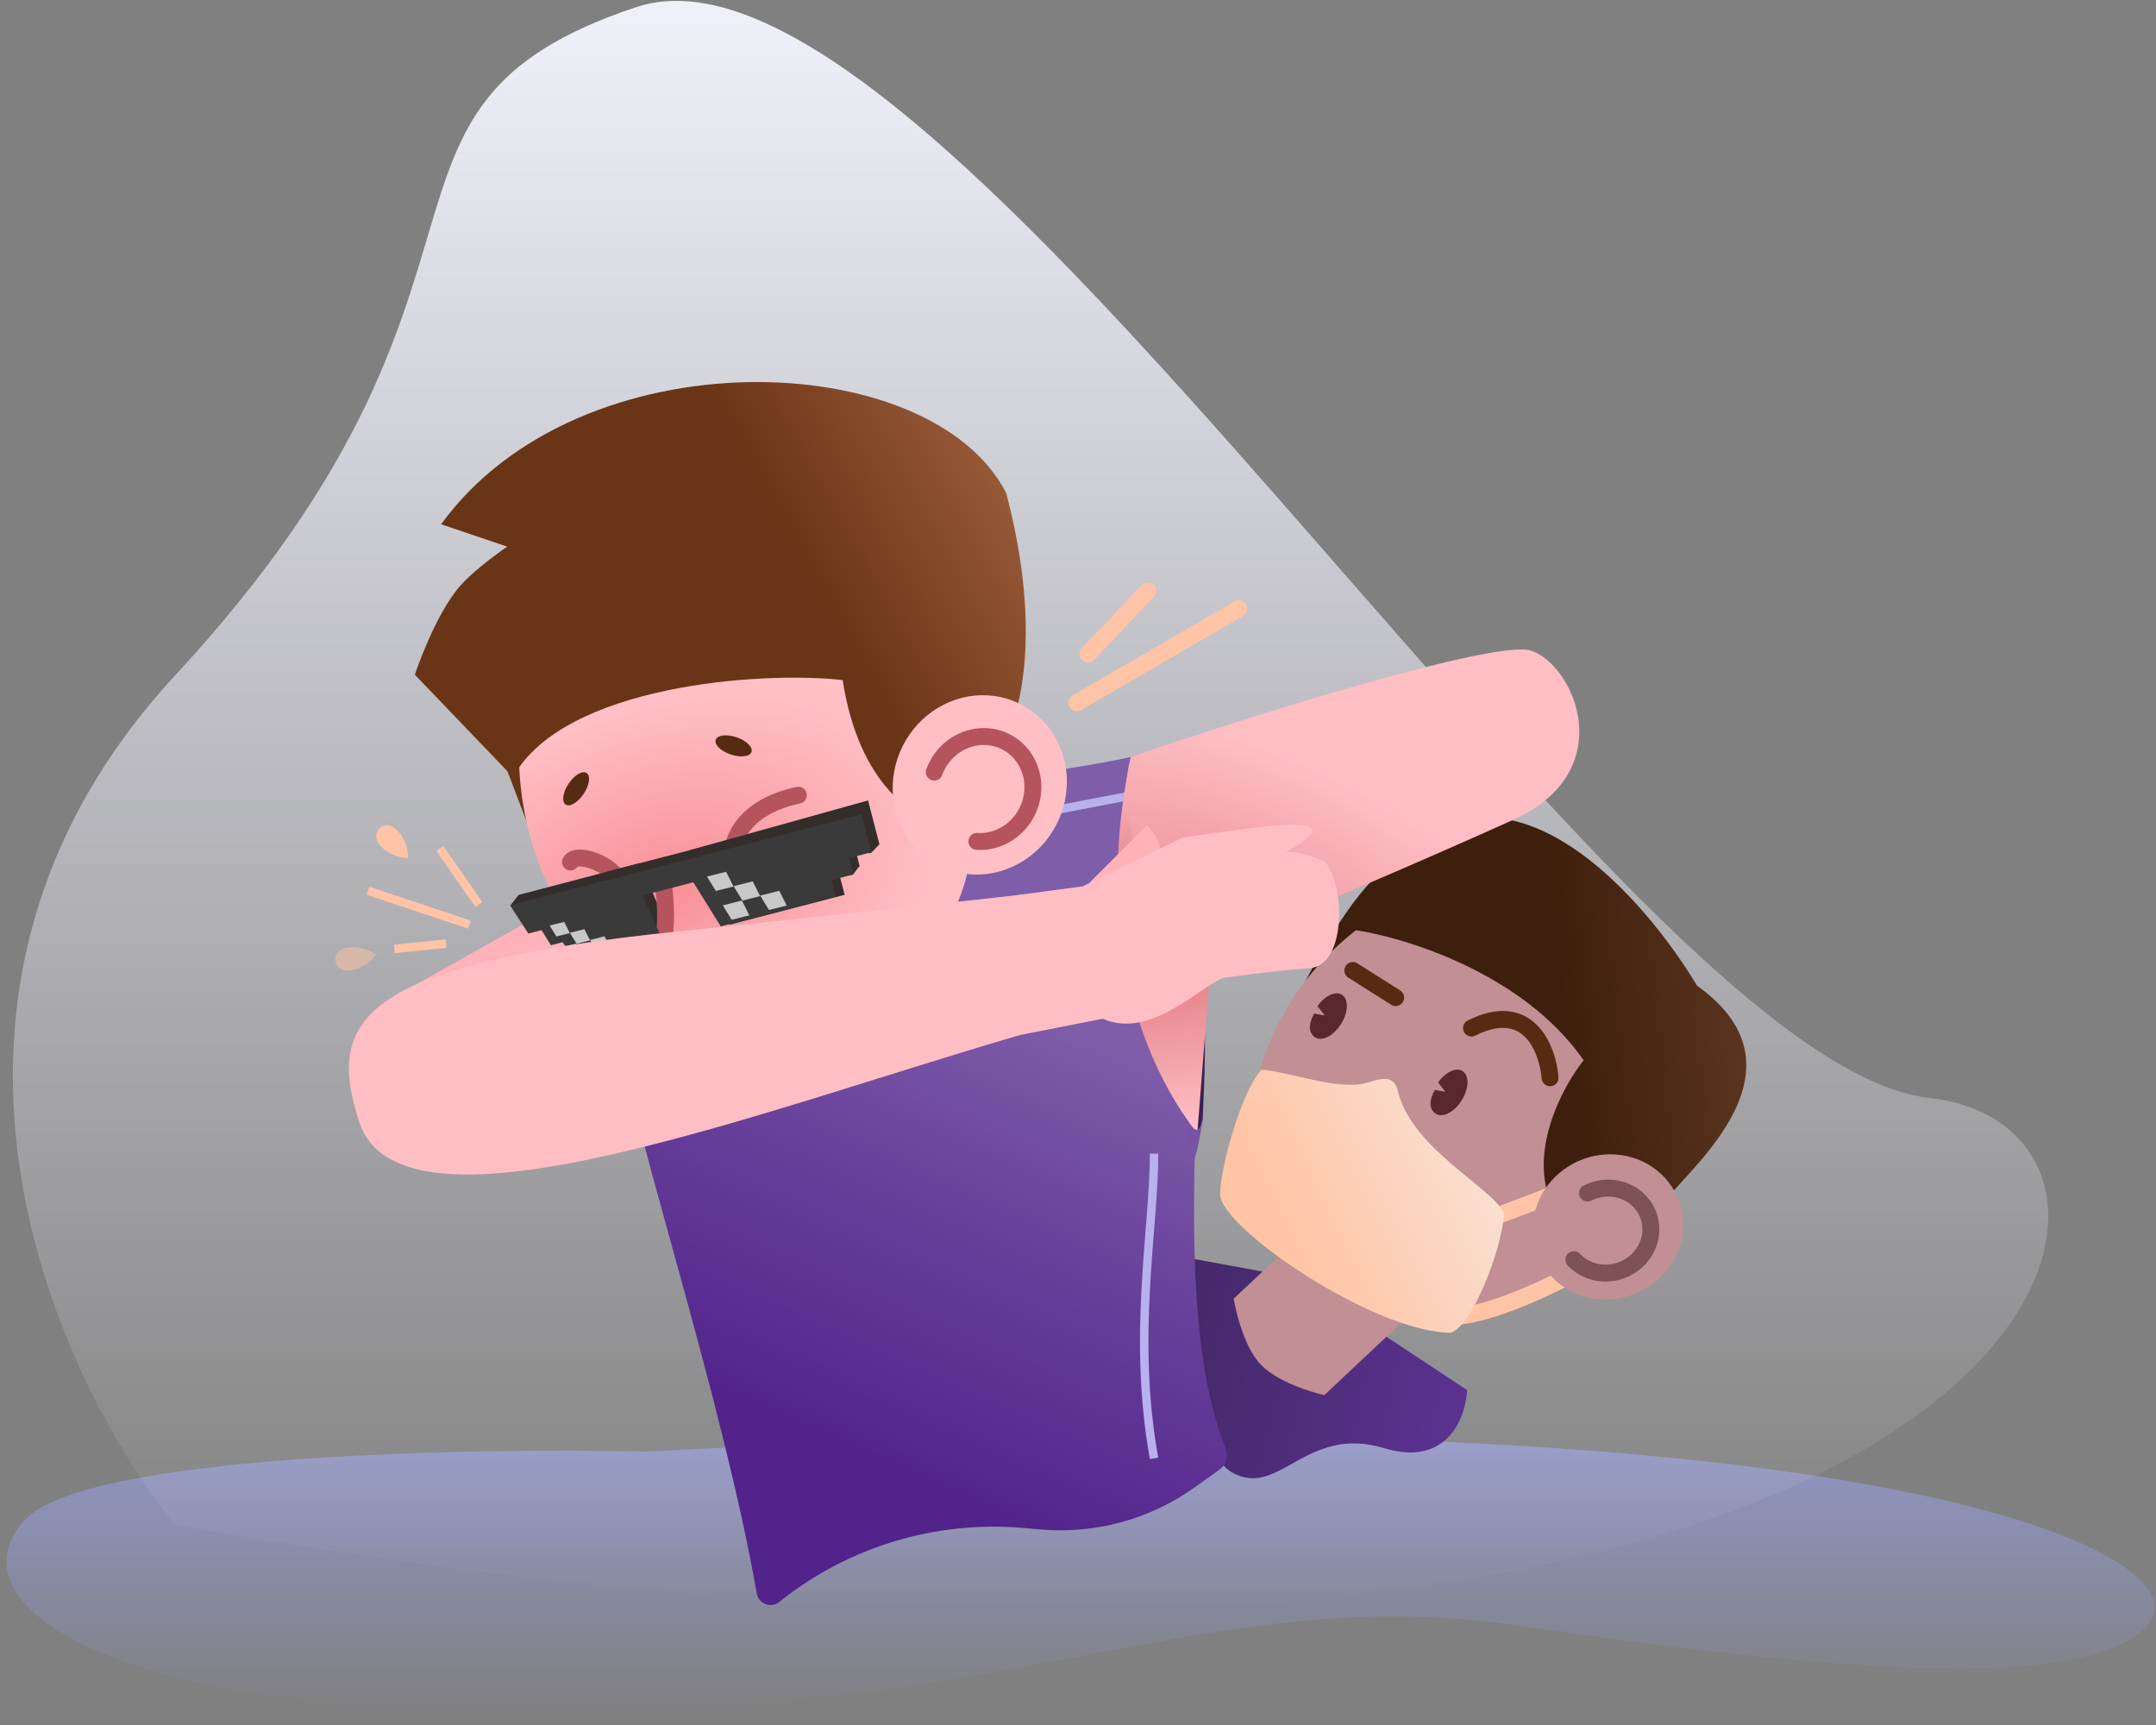 <svg width="255" height="204" viewBox="0 0 255 204" fill="none" xmlns="http://www.w3.org/2000/svg">
<rect x="0" y="0" width="255" height="204" fill="#808080" stroke="none"/>
<path d="M3.004 179.678C10.204 172.078 55.004 171.178 76.504 171.678C220.004 163.678 261.504 183.678 254.004 192.178C246.504 200.678 213.504 197.178 179.004 192.178C144.504 187.178 121.504 202.178 66.504 202.678C11.504 203.178 -5.996 189.178 3.004 179.678Z" fill="url(#paint0_linear)"/>
<path d="M20.736 79.847C-14.064 117.447 6.236 162.514 20.736 180.347C241.236 219.347 264.736 133.847 228.236 129.847C191.736 125.847 111.236 -11.153 75.236 0.847C39.236 12.847 64.236 32.847 20.736 79.847Z" fill="url(#paint1_linear)"/>
<path d="M142.304 119.984C142.705 120.755 142.451 128.155 142.274 131.759C142.363 133.516 140.733 136.402 139.838 134.55C138.943 132.699 141.803 119.019 142.304 119.984Z" fill="#382155"/>
<path d="M139.371 148.553L153.448 151.128L173.526 164.395C173.364 167.627 171.178 173.526 163.732 171.265C154.424 168.439 151.273 177.292 145.708 174.126C141.256 171.592 139.628 156.022 139.371 148.553Z" fill="url(#paint2_linear)"/>
<path d="M165.014 102.407C161.832 102.761 156.446 111.975 154.15 116.538L157.671 117.286L165.014 102.407Z" fill="#3E1E0C"/>
<path d="M158.39 141.862L169.108 153.272L156.632 164.99C156.632 164.99 151.43 163.833 149.086 161.339C146.743 158.844 145.914 153.58 145.914 153.58L158.39 141.862Z" fill="#C18F94"/>
<path fill-rule="evenodd" clip-rule="evenodd" d="M194.086 109.716C184.353 100.357 167.644 101.944 156.767 113.255C145.89 124.566 144.98 141.304 154.712 150.663C158.888 154.555 169.546 156.21 175.254 156.153C183.726 153.41 183.976 149.587 187.388 147.624C191.863 145.422 185.727 142.719 184.613 141.362L186.62 141.483C188.88 139.133 187.727 141.115 190.077 143.374L192.977 145.939C202.865 134.694 203.486 118.754 194.086 109.716Z" fill="#C18F94"/>
<path d="M187.306 125.389C180.124 115.046 165.988 110.766 159.818 109.919C173.133 83.079 192.637 103.171 200.725 116.572C215.295 126.975 198.08 139.454 196.459 142.718C195.161 145.329 187.167 143.298 183.332 141.956C180.907 135.688 184.971 128.3 187.306 125.389Z" fill="url(#paint3_linear)"/>
<path d="M160.003 114.769L165.073 117.977" stroke="#572B12" stroke-width="2" stroke-linecap="round"/>
<path d="M169.621 155.223C173.361 157.663 188.573 149.935 192.355 146.63" stroke="#FFC4A5" stroke-width="2" stroke-linecap="round" stroke-linejoin="round"/>
<path d="M183.335 127.461C183.058 124.081 180.811 118.172 174.04 121.579" stroke="#572B12" stroke-width="2" stroke-linecap="round"/>
<path d="M174.921 144.614C177.775 143.534 187.994 139.553 191.539 138.569" stroke="#FFC4A5" stroke-width="2" stroke-linecap="round" stroke-linejoin="round"/>
<path fill-rule="evenodd" clip-rule="evenodd" d="M171.594 157.613C174.038 156.847 177.503 148.237 177.922 143.513C176.524 140.457 167.038 135.903 165.351 129.107C164.868 127.091 163.556 127.47 161.638 128.045C158.269 129.05 152.078 126.608 149.175 126.509C146.571 129.514 144.224 138.802 144.309 141.288C144.421 145.214 162.411 157.553 171.594 157.613Z" fill="url(#paint4_linear)"/>
<path fill-rule="evenodd" clip-rule="evenodd" d="M194.113 152.667C195.688 151.869 196.998 150.645 197.876 149.149C198.754 147.654 199.161 145.955 199.047 144.266C198.932 142.577 198.301 140.974 197.232 139.66C196.163 138.346 194.706 137.38 193.043 136.884C191.38 136.387 189.586 136.383 187.889 136.871C186.192 137.359 184.667 138.318 183.507 139.627C182.347 140.935 181.604 142.534 181.372 144.222C181.139 145.911 181.428 147.612 182.202 149.111C182.717 150.109 183.433 150.992 184.311 151.711C185.189 152.43 186.21 152.97 187.316 153.3C188.423 153.631 189.593 153.745 190.759 153.636C191.925 153.527 193.065 153.198 194.113 152.667Z" fill="#C18F94"/>
<path d="M186.147 148.968C186.788 149.652 187.62 150.143 188.548 150.386C189.477 150.629 190.466 150.614 191.403 150.343C192.339 150.071 193.187 149.555 193.85 148.851C194.513 148.147 194.965 147.285 195.155 146.36C195.344 145.436 195.264 144.487 194.923 143.62C194.581 142.754 193.993 142.004 193.224 141.456C192.455 140.908 191.536 140.584 190.571 140.52C189.605 140.455 188.632 140.654 187.761 141.093" stroke="#7E5154" stroke-width="2" stroke-linecap="round" stroke-linejoin="round"/>
<path fill-rule="evenodd" clip-rule="evenodd" d="M158.614 121.089C159.495 119.712 159.524 118.148 158.709 117.635C157.944 117.152 156.7 117.754 155.822 118.988L156.681 120.088L155.428 119.868C154.685 121.201 154.792 122.206 155.566 122.688C156.387 123.197 157.753 122.483 158.614 121.089Z" fill="#59282C"/>
<path fill-rule="evenodd" clip-rule="evenodd" d="M172.884 130.117C173.764 128.74 173.793 127.176 172.978 126.663C172.213 126.181 170.969 126.782 170.091 128.016L170.95 129.116L169.697 128.896C168.954 130.23 169.061 131.234 169.835 131.716C170.656 132.226 172.022 131.511 172.884 130.117Z" fill="#59282C"/>
<path d="M127.379 83.095L146.527 71.978" stroke="#FFC4A5" stroke-width="2" stroke-linecap="round"/>
<path d="M128.678 77.34L135.775 69.864" stroke="#FFC4A5" stroke-width="2" stroke-linecap="round"/>
<path d="M89.513 188.455C85.444 165.418 75.256 134.793 73.524 123.875C80.249 114.135 93.838 105.137 95.453 103.609C109.598 90.238 128.81 92.021 138.374 88.169C148.696 90.831 135.291 147.469 144.957 171.28C145.322 172.181 145.052 173.218 144.261 173.783L141.288 175.903C135.993 179.68 129.524 181.443 123.044 180.875L121.053 180.7C110.652 179.788 100.299 182.925 92.153 189.457C91.182 190.236 89.729 189.681 89.513 188.455Z" fill="url(#paint5_linear)"/>
<path d="M133.742 94.09L112.986 98.081" stroke="#B9B0EE"/>
<path d="M141.607 134.08C131.846 121.327 130.519 104.198 133.773 89.507C138.613 88.739 142.44 100.788 143.749 106.908L141.607 134.08Z" fill="url(#paint6_linear)"/>
<path d="M181.101 76.948C176.999 75.571 147.814 84.67 133.756 89.509C130.946 99.8 139.266 108.985 143.754 112.173C151.274 109.017 168.851 101.551 178.999 96.941C191.685 91.178 186.228 78.668 181.101 76.948Z" fill="url(#paint7_radial)"/>
<path d="M80.963 112.032L69.546 131.396L104.681 115.479L80.963 112.032Z" fill="#4E2289"/>
<path d="M67.742 106.011L45.492 118.511L77.992 112.511L67.742 106.011Z" fill="#FFB2B9"/>
<path d="M58.407 86.957L65.251 104.971L76.012 83.274L58.407 86.957Z" fill="#6A3416"/>
<path fill-rule="evenodd" clip-rule="evenodd" d="M93.707 54.164C77.674 52.674 63.272 66.578 61.541 85.212C59.809 103.847 71.406 120.131 87.439 121.621C94.227 122.145 105.395 115.764 110.676 111.466C116.537 102.609 113.926 98.859 115.648 94.491C118.184 89.111 110.452 91.152 108.405 90.716L110.367 89.337C110.726 85.465 111.124 88.17 114.996 88.529L119.607 88.765C120.466 70.927 109.193 55.602 93.707 54.164Z" fill="url(#paint8_radial)"/>
<path d="M99.669 80.426C101.579 92.893 108.272 96.879 111.379 97.313C123.811 88.583 122.304 70.729 119.002 58.297C110.1 40.907 68.482 39.512 52.175 62.002L59.99 64.643C59.99 64.643 56.342 67.129 54.486 69.219C51.406 72.689 49.066 79.791 49.066 79.791L60.678 91.895C66.668 81.041 89.923 79.332 99.669 80.426Z" fill="url(#paint9_linear)"/>
<path d="M72.881 103.63C71.637 101.957 68.131 100.76 67.469 101.941" stroke="#B5545C" stroke-width="2" stroke-linecap="round" stroke-linejoin="round"/>
<path d="M136.496 136.43C136.496 145.43 133.876 157.931 136.496 172.465" stroke="#B9B0EE"/>
<path d="M55.517 109.343L43.517 105.343" stroke="#FFC4A5"/>
<path d="M52.767 111.593L46.642 112.218" stroke="#FFC4A5"/>
<path d="M56.642 106.968L52.017 100.343" stroke="#FFC4A5"/>
<path d="M48.266 101.469C48.308 99.135 46.265 96.594 44.891 97.969C43.517 99.343 45.975 101.469 48.266 101.469Z" fill="#FFC4A5"/>
<path d="M44.494 112.885C42.599 111.524 39.347 111.759 39.696 113.671C40.046 115.583 43.191 114.77 44.494 112.885Z" fill="#FFC4A5" fill-opacity="0.5"/>
<ellipse cx="68.141" cy="93.281" rx="2.239" ry="1.075" transform="rotate(-56.331 68.141 93.281)" fill="#572B12"/>
<ellipse rx="2.239" ry="1.075" transform="matrix(-0.947 -0.32 -0.32 0.947 86.766 88.206)" fill="#572B12"/>
<path fill-rule="evenodd" clip-rule="evenodd" d="M125.52 96.209C126.241 94.222 126.381 92.082 125.923 90.058C125.464 88.033 124.428 86.216 122.945 84.836C121.461 83.456 119.597 82.575 117.589 82.303C115.58 82.032 113.516 82.383 111.658 83.312C109.8 84.24 108.232 85.706 107.15 87.522C106.069 89.338 105.524 91.424 105.583 93.516C105.642 95.608 106.304 97.613 107.484 99.276C108.664 100.94 110.309 102.188 112.213 102.862C113.479 103.311 114.828 103.495 116.183 103.404C117.538 103.312 118.872 102.947 120.108 102.329C121.344 101.711 122.458 100.852 123.387 99.802C124.316 98.752 125.041 97.531 125.52 96.209Z" fill="#FFBFC5"/>
<path d="M61.337 105.835L60.366 107.072L79.06 109.902L75.664 102.07L61.337 105.835Z" fill="#332E2C"/>
<path d="M115.539 99.507C116.658 99.579 117.786 99.326 118.796 98.778C119.805 98.229 120.656 97.406 121.251 96.402C121.847 95.398 122.163 94.253 122.166 93.095C122.168 91.938 121.855 90.815 121.264 89.853C120.672 88.891 119.824 88.129 118.817 87.652C117.809 87.175 116.682 87.003 115.562 87.155C114.442 87.306 113.374 87.776 112.479 88.511C111.584 89.245 110.898 90.216 110.497 91.312" stroke="#B5545C" stroke-width="2" stroke-linecap="round" stroke-linejoin="round"/>
<path d="M86.624 102.265C86.246 100.155 87.278 95.556 94.428 94.043" stroke="#B5545C" stroke-width="2" stroke-linecap="round" stroke-linejoin="round"/>
<path d="M128.928 104.7L120.598 105.813C115.824 109.287 118.82 118.282 120.915 122.345L130.899 120.385L128.928 104.7Z" fill="#FFBEC4"/>
<path d="M78.049 102.642C78.733 104.968 79.193 110.431 77.889 113.136" stroke="#B5545C" stroke-width="2" stroke-linecap="round" stroke-linejoin="round"/>
<path d="M81.682 100.509L80.332 101.9L86.333 109.346L99.899 105.823L99.297 103.508L100.865 103.453L101.67 102.407L101.26 100.829L103.013 100.892L104.016 99.844L102.669 94.66L81.682 100.509Z" fill="#332E2C"/>
<path d="M101.872 96.309L80.461 101.871L85.249 109.556L98.814 106.033L98.31 104.091L100.925 103.412L100.421 101.47L103.036 100.791L101.872 96.309Z" fill="#3A3A3A"/>
<path d="M60.328 107.06L74.79 103.303L78.232 110.86L67.598 112.984L66.546 111.424L65.16 111.784L64.049 109.999L62.491 110.404L60.328 107.06Z" fill="#3A3A3A"/>
<path d="M65.804 110.746L65.01 109.454L66.725 109.022L67.394 110.348L65.804 110.746Z" fill="#C8C8C8"/>
<path d="M68.196 111.607L67.401 110.316L69.117 109.884L69.785 111.21L68.196 111.607Z" fill="#C8C8C8"/>
<path d="M67.228 113.331L66.434 112.039L68.149 111.607L68.818 112.933L67.228 113.331Z" fill="#C8C8C8"/>
<path d="M70.58 112.453L69.785 111.162L71.501 110.729L72.169 112.056L70.58 112.453Z" fill="#C8C8C8"/>
<rect x="71.779" y="103.089" width="12.114" height="2.778" transform="rotate(-14.56 71.779 103.089)" fill="#332E2C"/>
<path d="M72.032 104.06L83.825 100.997L84.523 103.686L72.73 106.749L72.032 104.06Z" fill="#3A3A3A"/>
<path d="M84.662 105.364L83.615 103.663L85.875 103.094L86.756 104.841L84.662 105.364Z" fill="#C8C8C8"/>
<path d="M87.812 106.5L86.765 104.799L89.025 104.229L89.906 105.976L87.812 106.5Z" fill="#C8C8C8"/>
<path d="M86.537 108.77L85.49 107.069L87.751 106.5L88.631 108.247L86.537 108.77Z" fill="#C8C8C8"/>
<path d="M90.953 107.614L89.906 105.913L92.166 105.343L93.047 107.09L90.953 107.614Z" fill="#C8C8C8"/>
<path d="M80.454 110.12C42.097 114.056 38.64 120.801 42.47 132.637C47.525 148.253 91.273 130.79 122.079 121.991L121.153 119.182C119.724 114.85 119.615 110.192 120.838 105.798C120.838 105.798 104.973 107.603 80.454 110.12Z" fill="#FFBEC4"/>
<path d="M135.635 97.627L128.895 104.349L135.079 104.469C138.722 101.725 136.968 98.764 135.635 97.627Z" fill="#FFB3B9"/>
<path d="M128.282 104.703L139.914 99.045C146.643 98.103 156.524 96.491 155.07 98.549C154.534 99.306 153.44 100.065 152.091 100.769C154.292 100.734 155.522 101.405 156.792 101.993C159.188 105.102 159.118 114.212 154.898 114.495C150.678 114.777 144.611 115.66 144.611 115.66C141.471 117.055 135.557 123.258 129.943 120.239C128.603 119.519 126.586 105.634 128.282 104.703Z" fill="#FFBEC4"/>
<path d="M142.289 131.851C142.248 132.87 141.583 136.509 141.088 137.643L139.932 131.751C140.907 133.115 141.776 135.114 142.289 131.851Z" fill="#7754A4"/>
<defs>
<linearGradient id="paint0_linear" x1="127.803" y1="151.661" x2="127.803" y2="202.691" gradientUnits="userSpaceOnUse">
<stop stop-color="#9AA1EC"/>
<stop offset="1" stop-color="#9AA1EC" stop-opacity="0"/>
</linearGradient>
<linearGradient id="paint1_linear" x1="121.888" y1="0.103" x2="121.888" y2="190.513" gradientUnits="userSpaceOnUse">
<stop stop-color="#EFF0F9"/>
<stop offset="1" stop-color="#EFF0F9" stop-opacity="0"/>
</linearGradient>
<linearGradient id="paint2_linear" x1="137.822" y1="158.981" x2="174.005" y2="167.413" gradientUnits="userSpaceOnUse">
<stop stop-color="#442867"/>
<stop offset="1" stop-color="#5C3292"/>
</linearGradient>
<linearGradient id="paint3_linear" x1="209.948" y1="124.036" x2="185.498" y2="126.611" gradientUnits="userSpaceOnUse">
<stop stop-color="#5F3822"/>
<stop offset="1" stop-color="#3E1E0C"/>
</linearGradient>
<linearGradient id="paint4_linear" x1="175.814" y1="141.192" x2="154.757" y2="151.573" gradientUnits="userSpaceOnUse">
<stop stop-color="#FADECF"/>
<stop offset="1" stop-color="#FFC4A5"/>
</linearGradient>
<linearGradient id="paint5_linear" x1="135.761" y1="125.262" x2="111.941" y2="178.53" gradientUnits="userSpaceOnUse">
<stop stop-color="#7E5DA9"/>
<stop offset="0.458" stop-color="#673F9A"/>
<stop offset="1" stop-color="#51238B"/>
</linearGradient>
<linearGradient id="paint6_linear" x1="135.487" y1="89.235" x2="141.291" y2="132.991" gradientUnits="userSpaceOnUse">
<stop stop-color="#FFBEC4"/>
<stop offset="0.462" stop-color="#DB6C75"/>
<stop offset="1" stop-color="#FFBEC4"/>
</linearGradient>
<radialGradient id="paint7_radial" cx="0" cy="0" r="1" gradientUnits="userSpaceOnUse" gradientTransform="translate(143.168 108.139) rotate(111.709) scale(20.794 44.223)">
<stop stop-color="#EB9199"/>
<stop offset="1" stop-color="#FFBEC4"/>
</radialGradient>
<radialGradient id="paint8_radial" cx="0" cy="0" r="1" gradientUnits="userSpaceOnUse" gradientTransform="translate(78.077 105.608) rotate(71.032) scale(21.73 33.925)">
<stop stop-color="#F98E97"/>
<stop offset="1" stop-color="#FFBFC5"/>
</radialGradient>
<linearGradient id="paint9_linear" x1="123" y1="57.008" x2="62.099" y2="90.425" gradientUnits="userSpaceOnUse">
<stop stop-color="#9E5F3C"/>
<stop offset="0.427" stop-color="#6A3416"/>
</linearGradient>
</defs>
</svg>
